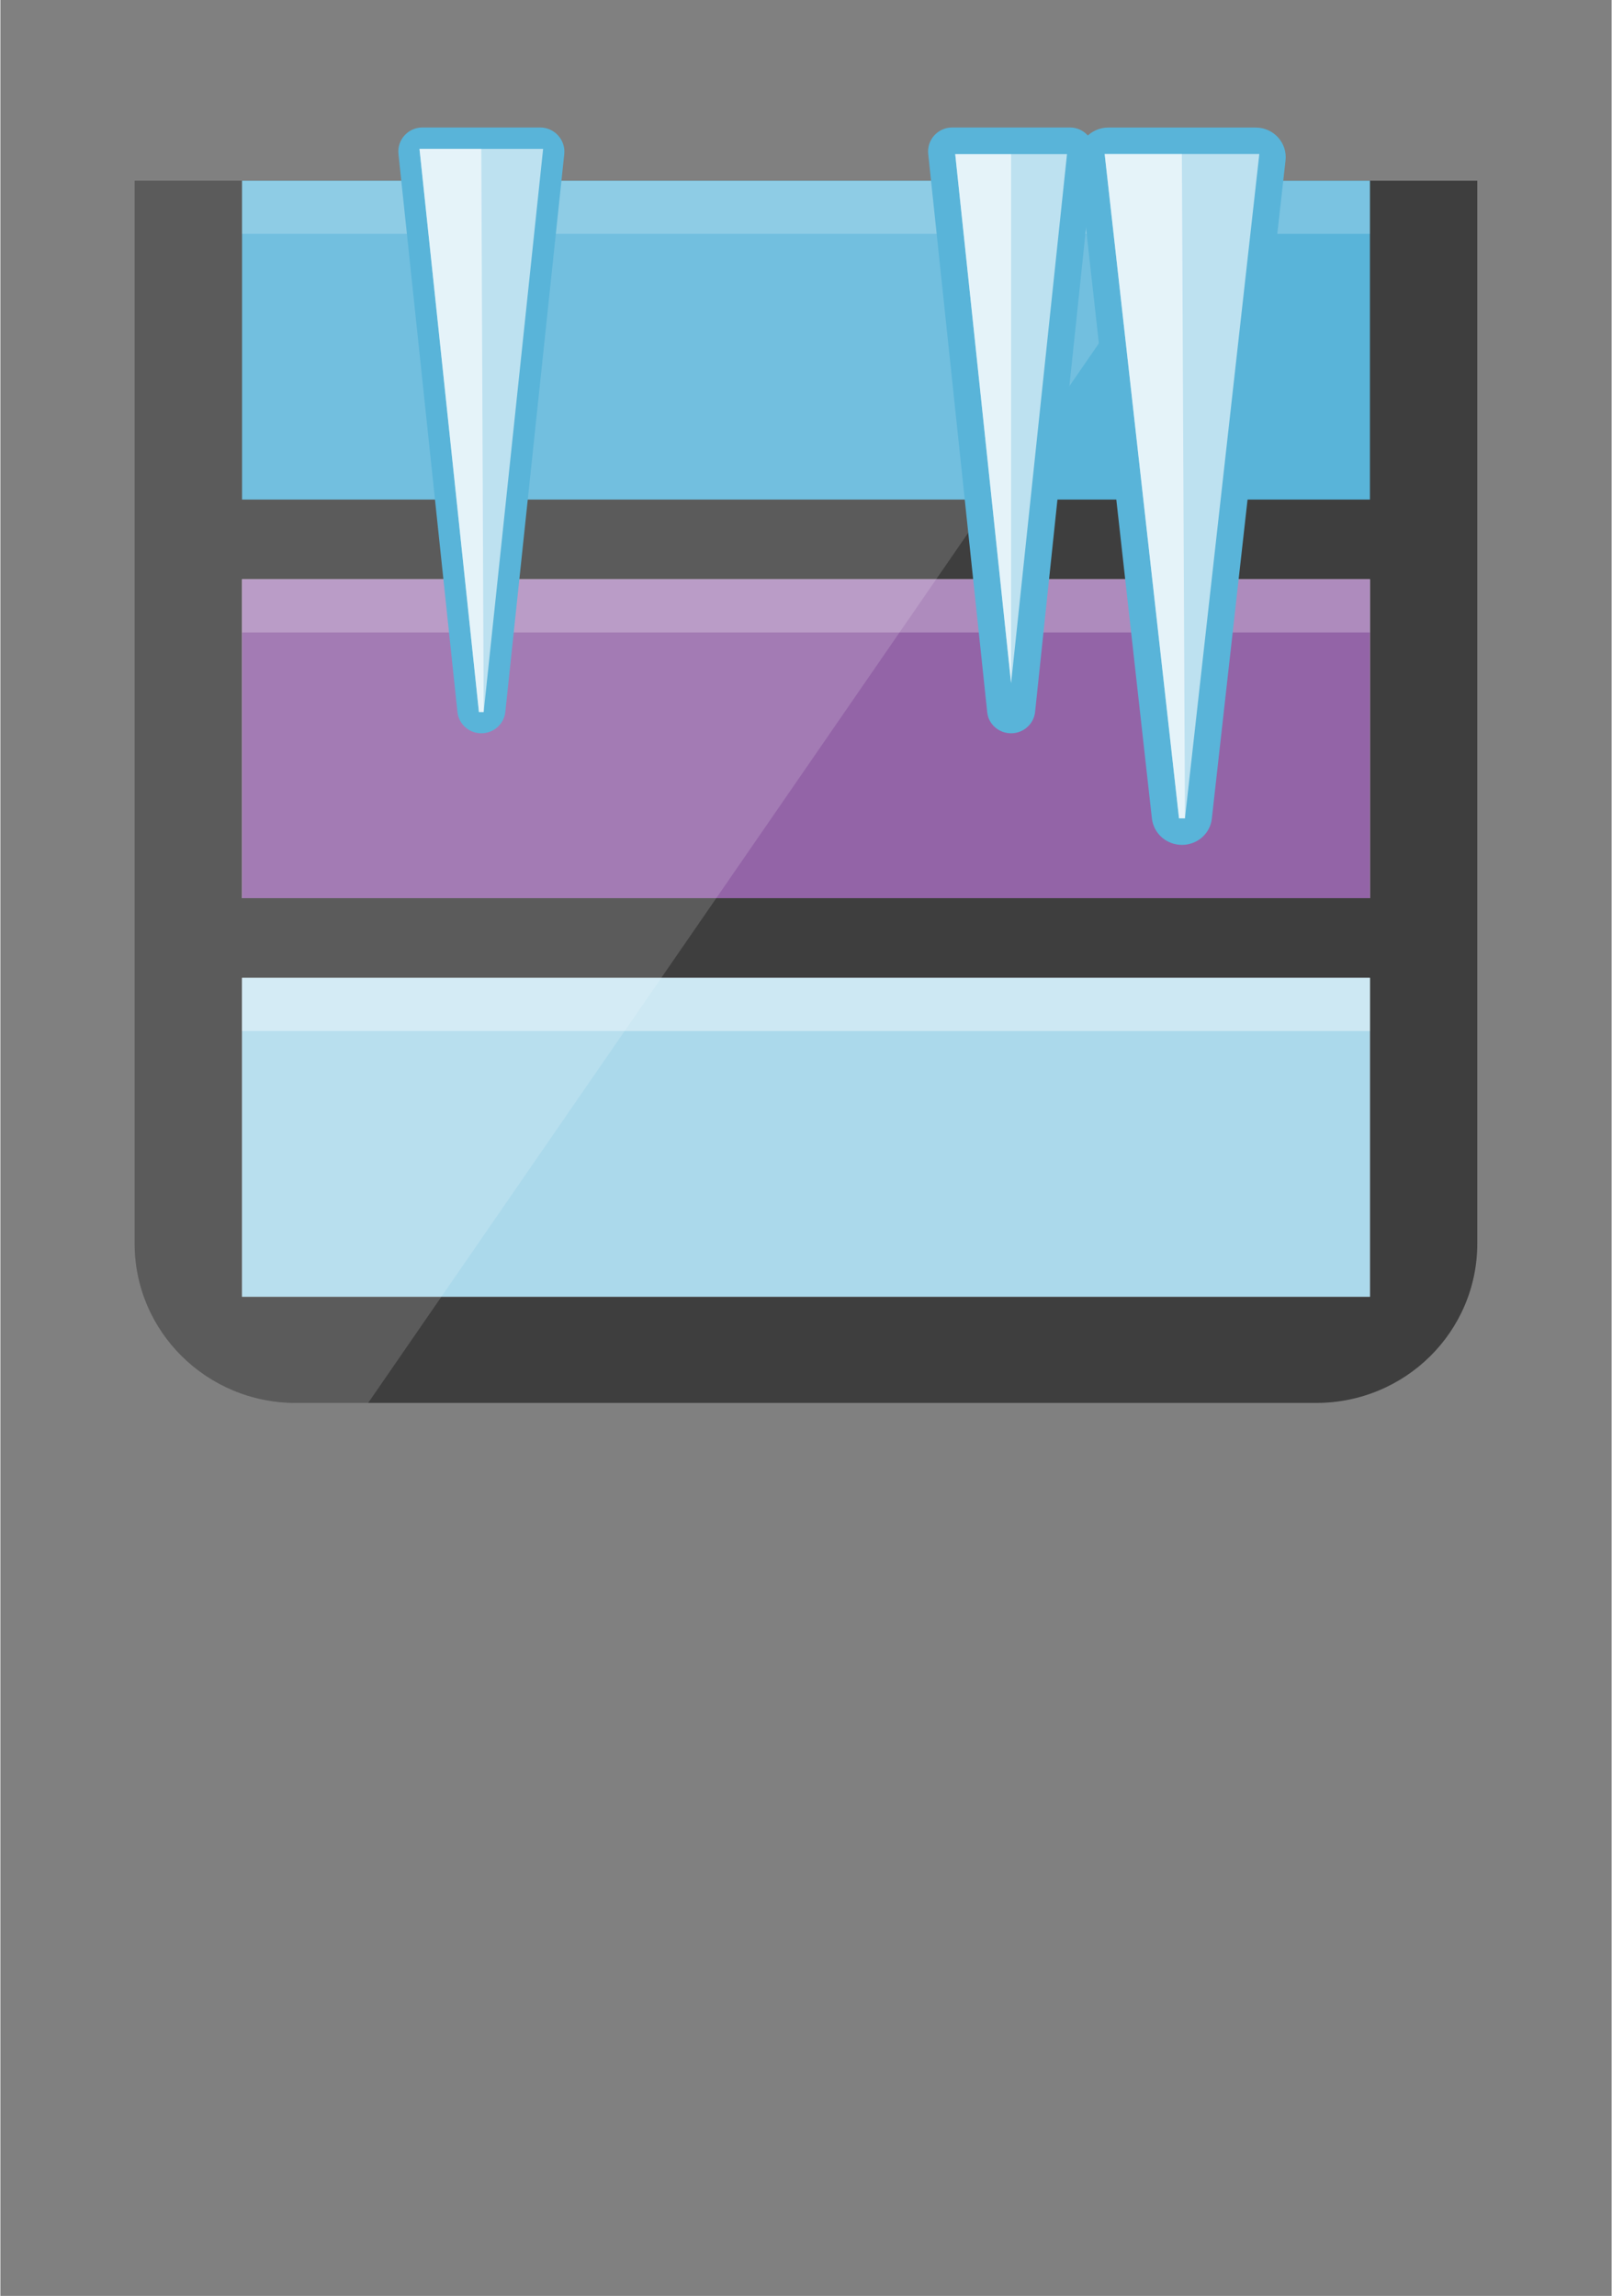 <?xml version="1.0" encoding="UTF-8" standalone="no"?>
<!DOCTYPE svg PUBLIC "-//W3C//DTD SVG 1.1//EN" "http://www.w3.org/Graphics/SVG/1.1/DTD/svg11.dtd">
<!-- Generated by Microsoft Visio, SVG Export Archive Storage.svg Page-1 -->
<svg xmlns="http://www.w3.org/2000/svg" xmlns:xlink="http://www.w3.org/1999/xlink" xmlns:ev="http://www.w3.org/2001/xml-events"
		width="0.945in" height="1.346in" viewBox="0 0 68.031 96.945" xml:space="preserve" color-interpolation-filters="sRGB"
		class="st11">
	<rect x="0" y="0" width="68.031" height="96.945" fill="#808080" stroke="none"/>
	<style type="text/css">
	<![CDATA[
		.st1 {fill:#3e3e3e;stroke:none;stroke-linecap:butt;stroke-width:0.941}
		.st2 {fill:#ffffff;stroke:none;stroke-linecap:butt;stroke-width:0.941}
		.st3 {fill:#804998;fill-opacity:0.85;stroke:none;stroke-linecap:butt;stroke-width:0.941}
		.st4 {fill:#59b4d9;fill-opacity:0.5;stroke:none;stroke-linecap:butt;stroke-width:0.941}
		.st5 {fill:#59b4d9;stroke:none;stroke-linecap:butt;stroke-width:0.941}
		.st6 {fill:#ffffff;fill-opacity:0.25;stroke:none;stroke-linecap:butt;stroke-width:0.941}
		.st7 {fill:#ffffff;fill-opacity:0.2;stroke:none;stroke-linecap:butt;stroke-width:0.941}
		.st8 {fill:#ffffff;fill-opacity:0.4;stroke:none;stroke-linecap:butt;stroke-width:0.941}
		.st9 {fill:#ffffff;fill-opacity:0.15;stroke:none;stroke-linecap:butt;stroke-width:0.941}
		.st10 {fill:#ffffff;fill-opacity:0.6;stroke:none;stroke-linecap:butt;stroke-width:0.941}
		.st11 {fill:none;fill-rule:evenodd;font-size:12px;overflow:visible;stroke-linecap:square;stroke-miterlimit:3}
	]]>
	</style>

	<g>
		<title>Page-1</title>
		<g id="group4315-1" transform="translate(5.669,-37.701)">
			<title>Archive Storage</title>
			<g id="shape4316-2">
				<title>path2</title>
				<path d="M49.89 96.94 L6.8 96.94 C3.05 96.94 0 93.93 0 90.21 L0 45.33 L56.69 45.33 L56.69 90.21 C56.69 93.93 53.65
							 96.94 49.89 96.94 Z" class="st1"/>
			</g>
			<g id="shape4317-4" transform="translate(4.535,-21.319)">
				<title>rect4</title>
				<rect x="0" y="83.48" width="47.622" height="13.465" class="st2"/>
			</g>
			<g id="shape4318-6" transform="translate(4.535,-21.319)">
				<title>rect6</title>
				<rect x="0" y="83.48" width="47.622" height="13.465" class="st3"/>
			</g>
			<g id="shape4319-8" transform="translate(4.535,-4.488)">
				<title>rect8</title>
				<rect x="0" y="83.48" width="47.622" height="13.465" class="st2"/>
			</g>
			<g id="shape4320-10" transform="translate(4.535,-4.488)">
				<title>rect10</title>
				<rect x="0" y="83.48" width="47.622" height="13.465" class="st4"/>
			</g>
			<g id="shape4321-12" transform="translate(4.535,-38.15)">
				<title>rect12</title>
				<rect x="0" y="83.48" width="47.622" height="13.465" class="st5"/>
			</g>
			<g id="shape4322-14" transform="translate(4.535,-32.539)">
				<title>rect14</title>
				<rect x="0" y="94.701" width="47.622" height="2.244" class="st6"/>
			</g>
			<g id="shape4323-16" transform="translate(4.535,-49.37)">
				<title>rect16</title>
				<rect x="0" y="94.701" width="47.622" height="2.244" class="st7"/>
			</g>
			<g id="shape4324-18" transform="translate(4.535,-15.709)">
				<title>rect18</title>
				<rect x="0" y="94.701" width="47.622" height="2.244" class="st8"/>
			</g>
			<g id="shape4325-20">
				<title>path20</title>
				<path d="M6.8 96.94 L9.86 96.94 L45.45 45.33 L0 45.33 L0 90.21 C0 93.93 3.05 96.94 6.8 96.94 Z" class="st9"/>
			</g>
			<g id="shape4326-22" transform="translate(11.07,-28.276)">
				<title>path22</title>
				<path d="M3.57 96.94 C4.08 96.94 4.52 96.56 4.58 96.05 L7.07 72.48 C7.13 71.89 6.66 71.36 6.05 71.36 L1.08 71.36
							 C0.47 71.36 0 71.89 0.07 72.49 L2.56 96.05 C2.62 96.56 3.05 96.94 3.57 96.94 Z" class="st5"/>
			</g>
			<g id="shape4327-24" transform="translate(12.027,-29.173)">
				<title>polygon24</title>
				<path d="M5.22 73.16 L2.71 96.94 L2.51 96.94 L0 73.16 L5.22 73.16 Z" class="st10"/>
			</g>
			<g id="shape4328-26" transform="translate(12.027,-29.173)">
				<title>polygon26</title>
				<path d="M2.61 73.16 L2.71 96.94 L2.51 96.94 L0 73.16 L2.61 73.16 Z" class="st10"/>
			</g>
			<g id="shape4329-28" transform="translate(39.762,-23.563)">
				<title>path28</title>
				<path d="M4.46 96.94 C5.1 96.94 5.65 96.47 5.72 95.83 L8.83 68.05 C8.92 67.3 8.33 66.65 7.57 66.65 L1.35 66.65 C0.59
							 66.65 0 67.3 0.09 68.05 L3.19 95.83 C3.27 96.47 3.81 96.94 4.46 96.94 Z" class="st5"/>
			</g>
			<g id="shape4330-30" transform="translate(40.957,-24.685)">
				<title>polygon30</title>
				<path d="M6.53 68.89 L3.39 96.94 L3.14 96.94 L0 68.89 L6.53 68.89 Z" class="st10"/>
			</g>
			<g id="shape4331-32" transform="translate(33.438,-28.276)">
				<title>path32</title>
				<path d="M3.57 96.94 C4.08 96.94 4.52 96.56 4.58 96.05 L7.06 72.49 C7.13 71.89 6.66 71.36 6.05 71.36 L1.08 71.36
							 C0.47 71.36 0 71.89 0.07 72.49 L2.56 96.05 C2.61 96.56 3.05 96.94 3.57 96.94 Z" class="st5"/>
			</g>
			<g id="shape4332-34" transform="translate(34.647,-30.391)">
				<title>path34</title>
				<path d="M0 74.6 L4.72 74.6 L2.36 96.94 L0 74.6 Z" class="st10"/>
			</g>
			<g id="shape4333-36" transform="translate(34.647,-30.391)">
				<title>path36</title>
				<path d="M0 74.6 L2.36 74.6 L2.36 96.94 L0 74.6 Z" class="st10"/>
			</g>
			<g id="shape4334-38" transform="translate(40.957,-24.685)">
				<title>polygon38</title>
				<path d="M3.26 68.89 L3.39 96.94 L3.14 96.94 L0 68.89 L3.26 68.89 Z" class="st10"/>
			</g>
		</g>
	</g>
</svg>
